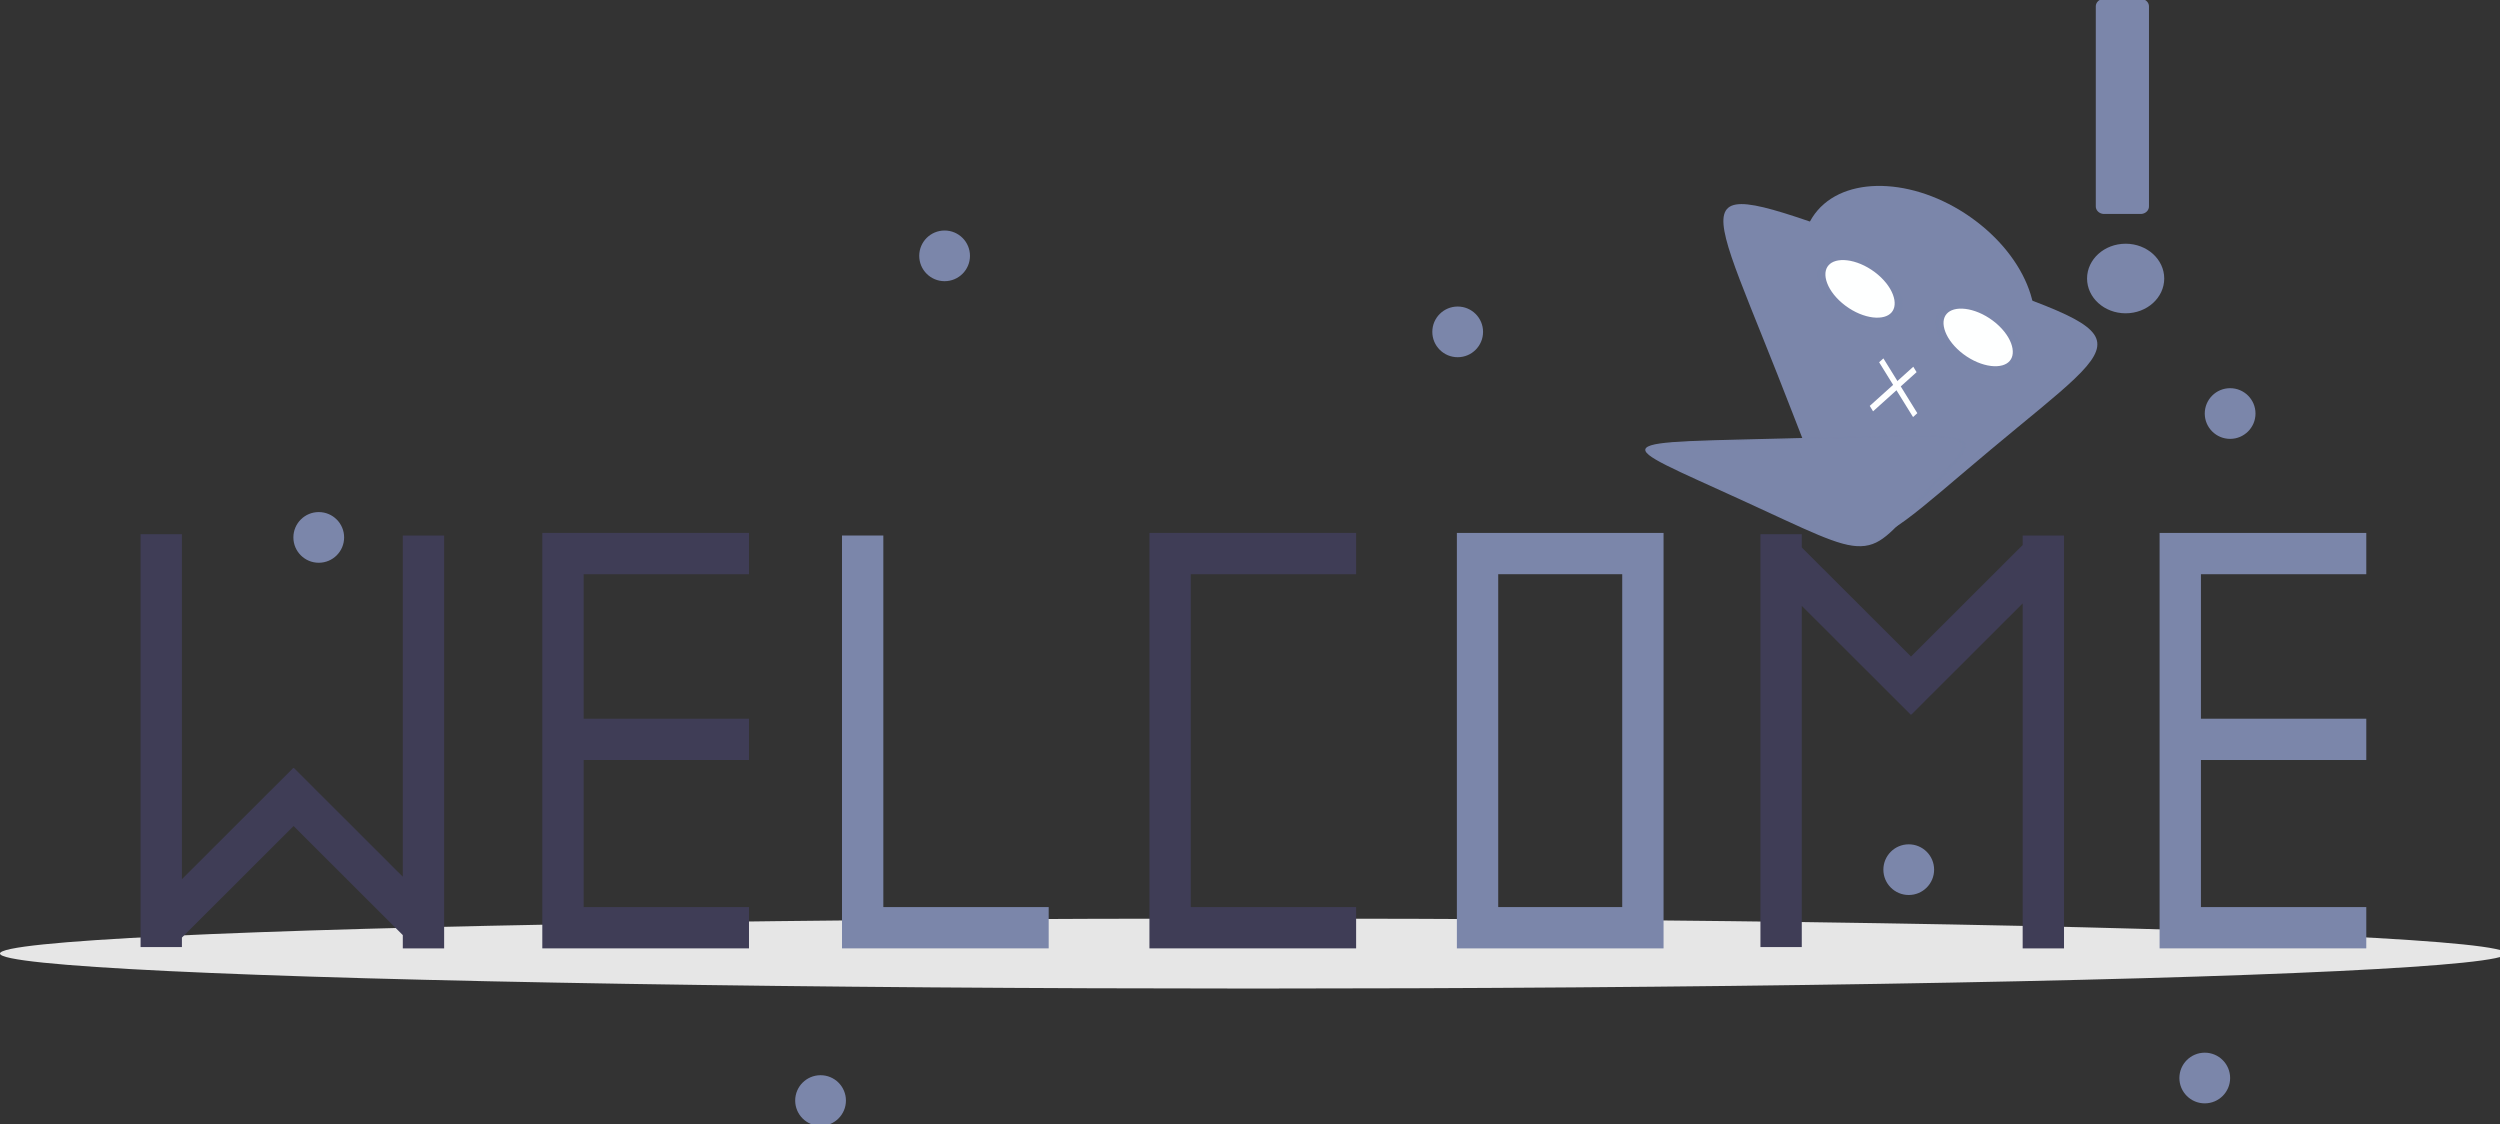 <?xml version="1.0" encoding="UTF-8" standalone="no"?>
<svg
   data-name="Layer 1"
   width="889.076"
   height="399.732"
   viewBox="0 0 889.076 399.732"
   version="1.1"
   id="svg12169"
   sodipodi:docname="newLogo2.svg"
   inkscape:export-filename="newLogoBrown.png"
   inkscape:export-xdpi="96"
   inkscape:export-ydpi="96"
   xmlns:inkscape="http://www.inkscape.org/namespaces/inkscape"
   xmlns:sodipodi="http://sodipodi.sourceforge.net/DTD/sodipodi-0.dtd"
   xmlns="http://www.w3.org/2000/svg"
   xmlns:svg="http://www.w3.org/2000/svg">
  <rect x="0" y="0" width="889.076" height="399.732" fill="#333333" stroke="none"/>
  <defs
     id="defs12173" />
  <sodipodi:namedview
     id="namedview12171"
     pagecolor="#ffffff"
     bordercolor="#000000"
     borderopacity="0.25"
     inkscape:showpageshadow="2"
     inkscape:pageopacity="0.0"
     inkscape:pagecheckerboard="0"
     inkscape:deskcolor="#d1d1d1"
     showgrid="false" />
  <title
     id="title12065">welcome_cats</title>
  <g
     id="g9761-4-5"
     transform="matrix(8.718,0,0,9.103,278.14,-2027.059)">
    <g
       id="g1819">
      <ellipse
         cx="444.538"
         cy="398.169"
         rx="444.538"
         ry="12.435"
         fill="#e6e6e6"
         id="ellipse12067"
         transform="matrix(0.115,0,0,0.11,-31.905,216.134)" />
      <polygon
         points="481.05,396.333 481.05,381.67 422.399,381.67 422.399,263.451 481.05,263.451 481.05,248.788 407.736,248.788 407.736,249.705 407.736,263.451 407.736,381.67 407.736,396.333 422.399,396.333 "
         fill="#3f3d56"
         id="polygon12141"
         transform="matrix(0.115,0,0,0.11,-31.905,216.134)" />
      <path
         d="m 516.791,248.788 v 147.544 h 73.314 V 248.788 Z m 58.651,132.882 h -43.988 V 263.451 h 43.988 z"
         fill="#6c63ff"
         id="path12143"
         style="fill:#7B86AA;fill-opacity:1"
         transform="matrix(0.115,0,0,0.11,-31.905,216.134)" />
      <polygon
         points="313.344,381.67 313.344,249.705 298.681,249.705 298.681,381.67 298.681,396.333 313.344,396.333 371.995,396.333 371.995,381.67 "
         fill="#6c63ff"
         id="polygon12145"
         style="fill:#7B86AA;fill-opacity:1"
         transform="matrix(0.115,0,0,0.11,-31.905,216.134)" />
      <polygon
         points="192.376,396.333 207.039,396.333 265.69,396.333 265.69,381.67 207.039,381.67 207.039,329.434 265.69,329.434 265.69,314.771 207.039,314.771 207.039,263.451 265.69,263.451 265.69,248.788 192.376,248.788 192.376,249.705 192.376,263.451 192.376,314.771 192.376,329.434 192.376,381.67 "
         fill="#3f3d56"
         id="polygon12147"
         transform="matrix(0.115,0,0,0.11,-31.905,216.134)" />
      <polygon
         points="766.058,396.333 780.721,396.333 839.372,396.333 839.372,381.67 780.721,381.67 780.721,329.434 839.372,329.434 839.372,314.771 780.721,314.771 780.721,263.451 839.372,263.451 839.372,248.788 766.058,248.788 766.058,249.705 766.058,263.451 766.058,314.771 766.058,329.434 766.058,381.67 "
         fill="#6c63ff"
         id="polygon12149"
         style="fill:#7B86AA;fill-opacity:1"
         transform="matrix(0.115,0,0,0.11,-31.905,216.134)" />
      <polygon
         points="49.872,395.875 64.535,395.875 64.535,392.496 104.147,352.884 142.889,391.627 142.889,396.333 157.552,396.333 157.552,249.705 142.889,249.705 142.889,370.89 104.228,332.23 104.14,332.319 104.058,332.237 64.535,371.76 64.535,249.247 49.872,249.247 "
         fill="#3f3d56"
         id="polygon12151"
         transform="matrix(0.115,0,0,0.11,-31.905,216.134)" />
      <polygon
         points="639.133,274.689 677.794,313.35 677.883,313.261 677.964,313.342 717.488,273.819 717.488,396.333 732.15,396.333 732.15,249.705 717.488,249.705 717.488,253.083 677.876,292.695 639.133,253.953 639.133,249.247 624.47,249.247 624.47,395.875 639.133,395.875 "
         fill="#3f3d56"
         id="polygon12153"
         transform="matrix(0.115,0,0,0.11,-31.905,216.134)" />
      <circle
         cx="335.076"
         cy="150.38"
         r="9"
         fill="#6c63ff"
         id="circle12155"
         style="fill:#7B86AA;fill-opacity:1"
         transform="matrix(0.115,0,0,0.11,-31.905,216.134)" />
      <circle
         cx="113.076"
         cy="250.38"
         r="9"
         fill="#6c63ff"
         id="circle12157"
         style="fill:#7B86AA;fill-opacity:1"
         transform="matrix(0.115,0,0,0.11,-31.905,216.134)" />
      <circle
         cx="291.076"
         cy="450.38"
         r="9"
         fill="#6c63ff"
         id="circle12159"
         style="fill:#7B86AA;fill-opacity:1"
         transform="matrix(0.115,0,0,0.11,-31.905,216.134)" />
      <circle
         cx="517.076"
         cy="177.38"
         r="9"
         fill="#6c63ff"
         id="circle12161"
         style="fill:#7B86AA;fill-opacity:1"
         transform="matrix(0.115,0,0,0.11,-31.905,216.134)" />
      <circle
         cx="782.076"
         cy="442.38"
         r="9"
         fill="#6c63ff"
         id="circle12163"
         style="fill:#7B86AA;fill-opacity:1"
         transform="matrix(0.115,0,0,0.11,-31.905,216.134)" />
      <circle
         cx="791.076"
         cy="206.38"
         r="9"
         fill="#6c63ff"
         id="circle12165"
         style="fill:#7B86AA;fill-opacity:1"
         transform="matrix(0.115,0,0,0.11,-31.905,216.134)" />
      <circle
         cx="677.076"
         cy="368.38"
         r="9"
         fill="#6c63ff"
         id="circle12167"
         style="fill:#7B86AA;fill-opacity:1"
         transform="matrix(0.115,0,0,0.11,-31.905,216.134)" />
      <g
         id="g3255-0-8"
         transform="matrix(0.738,0,0,0.841,10.882,15.058)"
         style="fill:#7B86AA;fill-opacity:1;stroke:#7B86AA;stroke-opacity:1">
        <g
           id="g3153-4-8"
           transform="translate(-12.435,-96.879)"
           style="fill:#7B86AA;fill-opacity:1;stroke:#7B86AA;stroke-opacity:1" />
        <g
           id="g9359-6-3"
           transform="matrix(0.417,0,0,0.316,2.659,242.953)"
           style="fill:#7B86AA;fill-opacity:1;stroke:#7B86AA;stroke-opacity:1">
          <rect
             style="fill:#7B86AA;fill-opacity:1;stroke:#7B86AA;stroke-width:2.218;stroke-linecap:round;stroke-linejoin:round;stroke-opacity:1;paint-order:stroke markers fill"
             id="rect9213-3-0-5"
             width="4.831"
             height="29.412"
             x="133.505"
             y="13.346" />
          <circle
             style="fill:#7B86AA;fill-opacity:1;stroke:#7B86AA;stroke-width:2.047;stroke-linecap:round;stroke-opacity:1;paint-order:stroke markers fill"
             id="path9330-3-2"
             cx="136.354"
             cy="53.356"
             r="4.091" />
        </g>
      </g>
      <g
         id="g934-9-6"
         transform="matrix(-0.034,0.082,-0.106,-0.048,66.155,238.208)"
         style="fill:#7B86AA;fill-opacity:1;stroke:#7B86AA;stroke-opacity:0">
        <path
           sodipodi:type="star"
           style="fill:#7B86AA;fill-opacity:1;stroke:#7B86AA;stroke-width:9;stroke-linecap:round;stroke-opacity:0;paint-order:stroke markers fill"
           id="path236-4-7"
           inkscape:flatsided="true"
           sodipodi:sides="3"
           sodipodi:cx="61.308662"
           sodipodi:cy="70.273605"
           sodipodi:r1="59.579834"
           sodipodi:r2="29.789917"
           sodipodi:arg1="0.91273314"
           sodipodi:arg2="1.9599307"
           inkscape:rounded="1.09"
           inkscape:randomized="0"
           d="M 97.747,117.412 C 8.753,186.205 17.346,189.728 2.267,78.261 -12.813,-33.207 -20.161,-27.527 83.913,15.148 187.986,57.823 186.741,48.619 97.747,117.412 Z"
           inkscape:transform-center-x="-13.222085"
           inkscape:transform-center-y="4.6897957"
           transform="matrix(0.759,-0.004,-0.004,0.771,35.78,115.837)" />
        <ellipse
           style="fill:#7B86AA;fill-opacity:1;stroke:#7B86AA;stroke-width:3;stroke-linecap:round;stroke-dasharray:none;stroke-opacity:0;paint-order:stroke markers fill"
           id="path2820-1-8"
           cx="153.313"
           cy="-90.209"
           transform="rotate(104.973)"
           rx="44.102"
           ry="38.463" />
      </g>
      <path
         sodipodi:type="star"
         style="fill:#7B86AA;fill-opacity:1;stroke:#7B86AA;stroke-width:3;stroke-linecap:round;stroke-dasharray:none;stroke-opacity:0.996;paint-order:stroke markers fill"
         id="path2907-3-4"
         inkscape:flatsided="true"
         sodipodi:sides="3"
         sodipodi:cx="116.9519"
         sodipodi:cy="158.48624"
         sodipodi:r1="90.131783"
         sodipodi:r2="45.065891"
         sodipodi:arg1="0.39852245"
         sodipodi:arg2="1.44572"
         inkscape:rounded="1.09"
         inkscape:randomized="0"
         d="M 200.021,193.463 C 133.988,350.291 147.928,348.538 45.127,212.938 -57.674,77.337 -63.126,90.286 105.708,69.059 274.542,47.831 266.053,36.634 200.021,193.463 Z"
         transform="matrix(0.048,9.4453452e-4,0.004,0.017,36.192,238.546)"
         inkscape:transform-center-x="-10.722648"
         inkscape:transform-center-y="6.1269621" />
      <ellipse
         style="fill:#ffffff;fill-opacity:0.996;stroke:#7B86AA;stroke-width:0.306;stroke-linecap:round;stroke-dasharray:none;stroke-opacity:0.996;paint-order:stroke markers fill"
         id="path2913-7-1"
         cx="-196.488"
         cy="-164.377"
         transform="matrix(-0.813,-0.583,0.675,-0.738,0,0)"
         rx="1.733"
         ry="1.041" />
      <ellipse
         style="fill:#ffffff;fill-opacity:0.996;stroke:#7B86AA;stroke-width:0.306;stroke-linecap:round;stroke-dasharray:none;stroke-opacity:0.996;paint-order:stroke markers fill"
         id="path2913-6-8-7"
         cx="-191.62"
         cy="-165.652"
         transform="matrix(-0.813,-0.583,0.675,-0.738,0,0)"
         rx="1.733"
         ry="1.041" />
      <rect
         style="fill:#ffffff;fill-opacity:0.996;stroke:#fbffff;stroke-width:0.357;stroke-linecap:round;stroke-dasharray:none;stroke-opacity:0;paint-order:stroke markers fill"
         id="rect5085-3-8"
         width="2.343"
         height="0.251"
         x="-91.821"
         y="211.837"
         transform="matrix(0.758,-0.653,0.538,0.843,0,0)" />
      <rect
         style="fill:#ffffff;fill-opacity:0.996;stroke:#fbffff;stroke-width:0.357;stroke-linecap:round;stroke-dasharray:none;stroke-opacity:0;paint-order:stroke markers fill"
         id="rect5085-9-8-7"
         width="2.549"
         height="0.231"
         x="210.05"
         y="91.688"
         transform="matrix(0.543,0.84,-0.754,0.657,0,0)" />
    </g>
  </g>
</svg>
